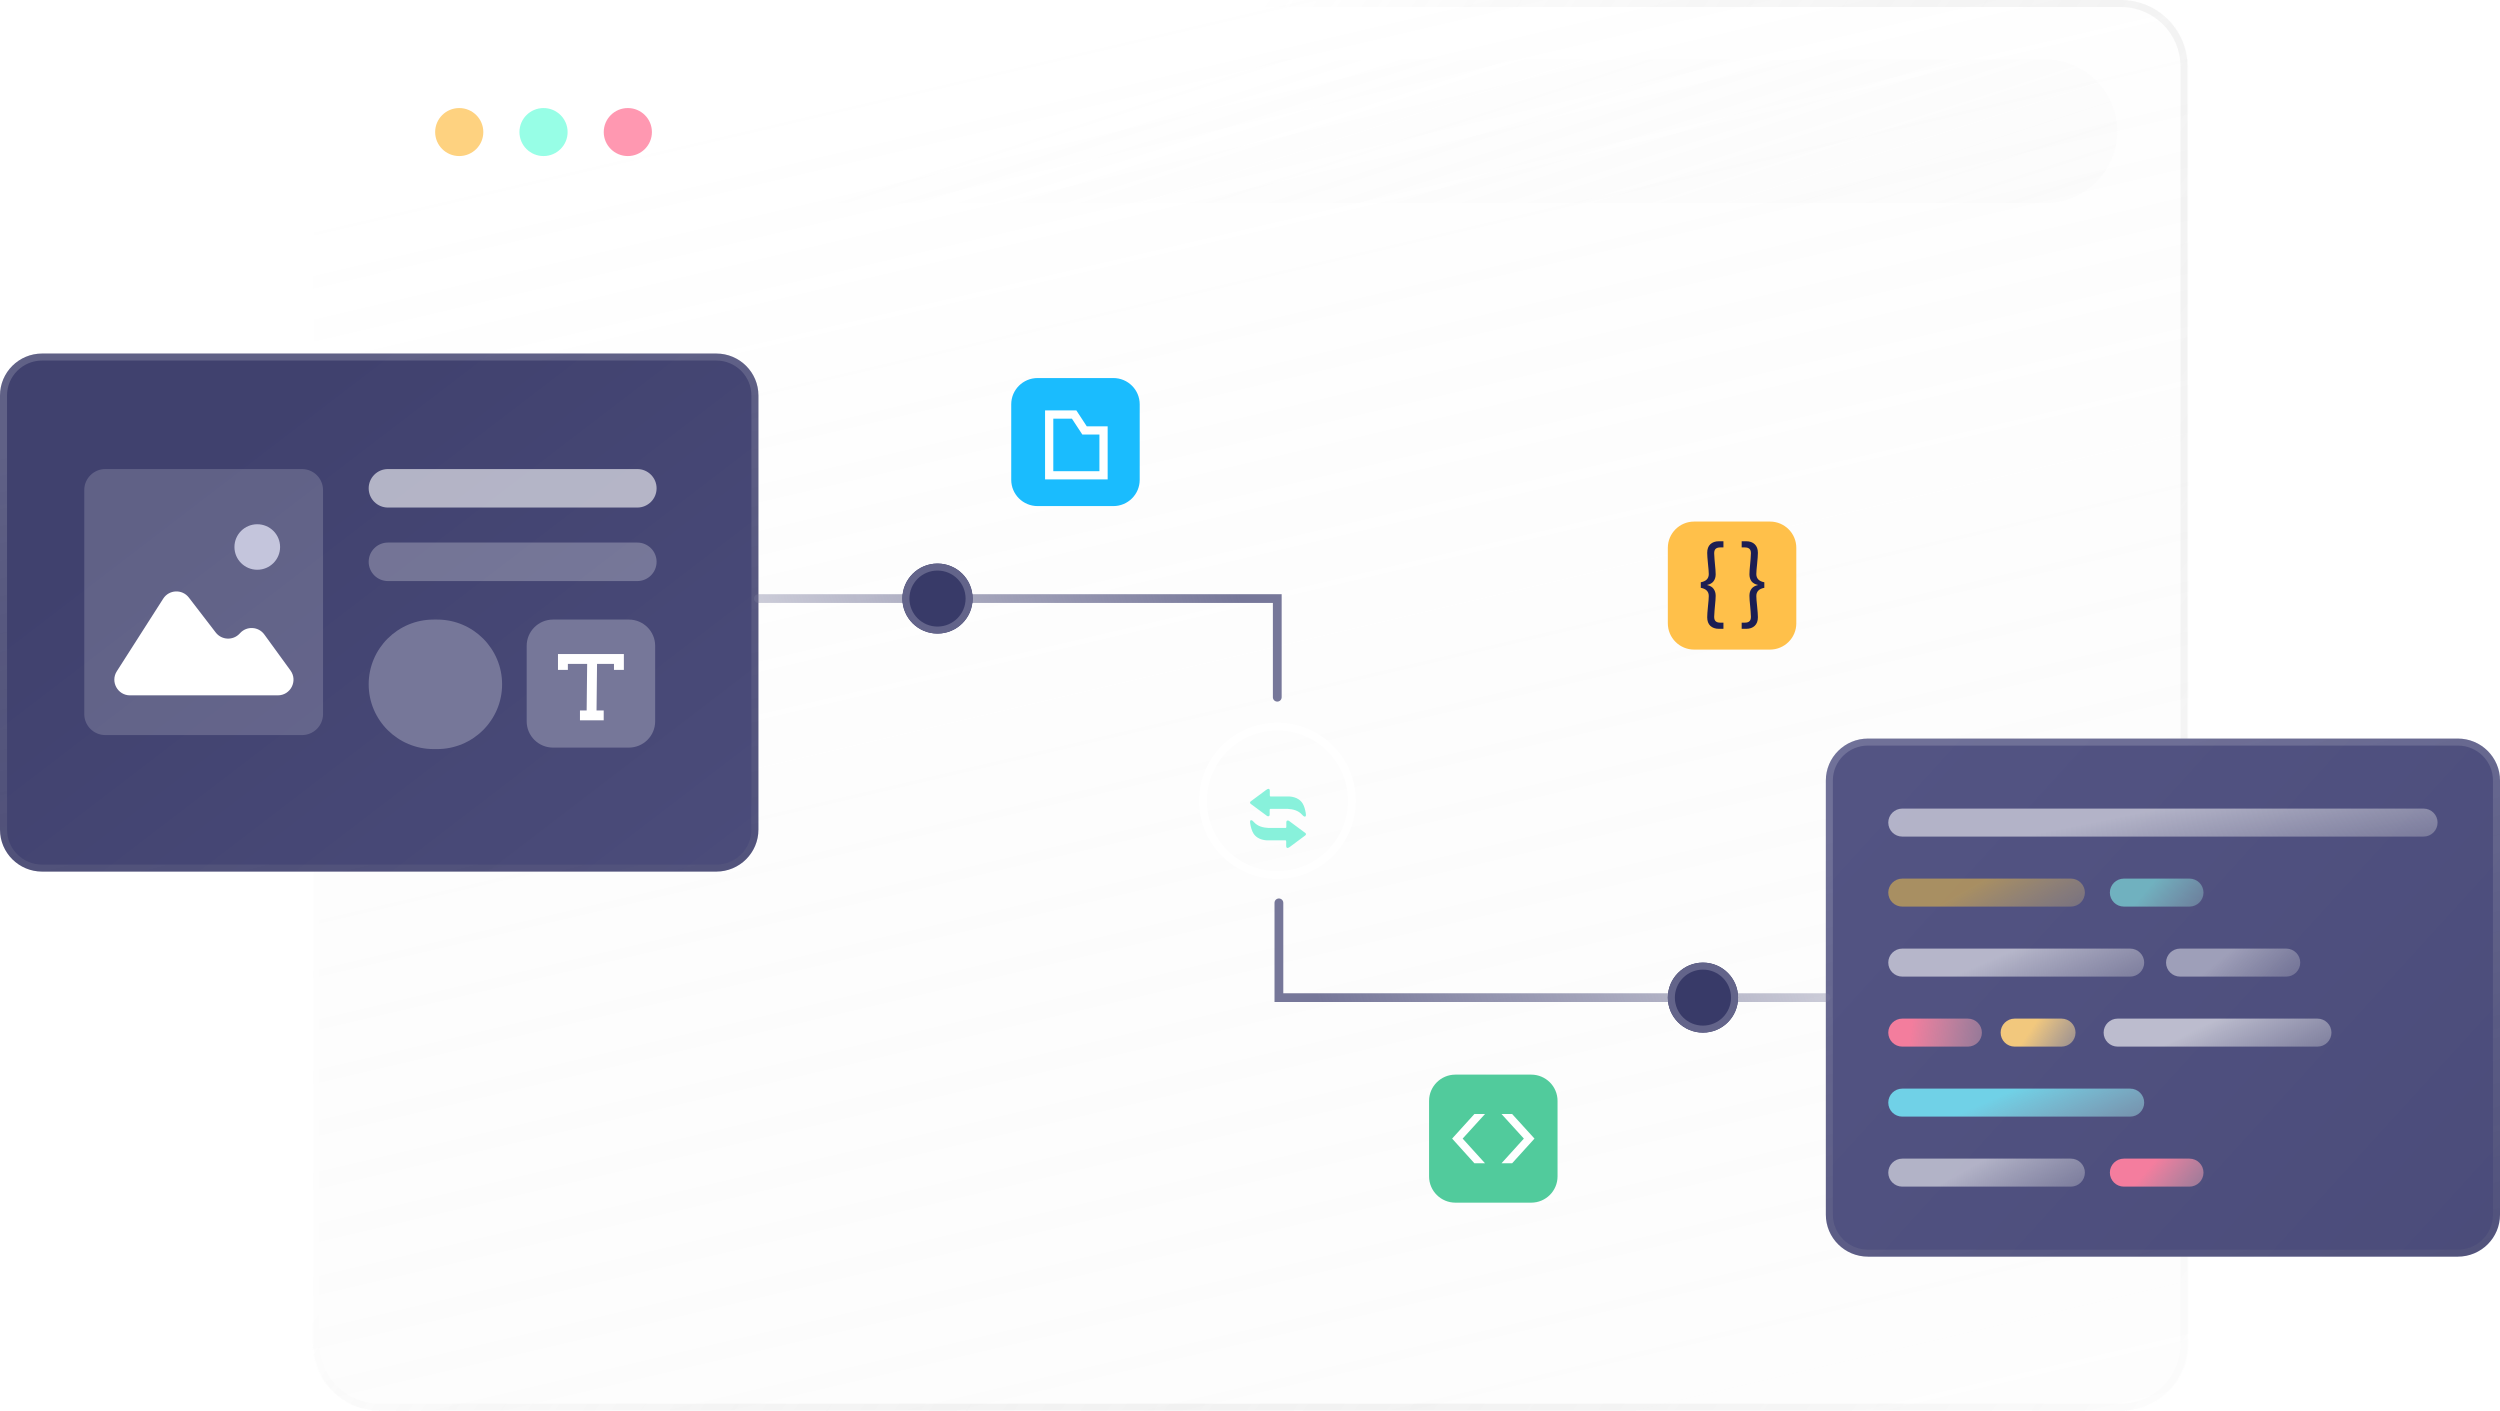 <svg width="638" height="360" viewBox="0 0 638 360" fill="none" xmlns="http://www.w3.org/2000/svg">
<path d="M80 16.973C80 7.599 87.623 0 97.025 0H541.475C550.877 0 558.5 7.599 558.5 16.973V343.027C558.5 352.401 550.877 360 541.475 360H97.025C87.623 360 80 352.401 80 343.027V16.973Z" fill="url(#paint0_linear_3617_862)"/>
<path fill-rule="evenodd" clip-rule="evenodd" d="M541.225 1.787H96.775C88.362 1.787 81.542 8.586 81.542 16.973V343.027C81.542 351.414 88.362 358.213 96.775 358.213H541.225C549.638 358.213 556.458 351.414 556.458 343.027V16.973C556.458 8.586 549.638 1.787 541.225 1.787ZM96.775 0C87.373 0 79.75 7.599 79.75 16.973V343.027C79.75 352.401 87.373 360 96.775 360H541.225C550.627 360 558.25 352.401 558.25 343.027V16.973C558.25 7.599 550.627 0 541.225 0H96.775Z" fill="url(#paint1_linear_3617_862)"/>
<path d="M364.699 280.946C364.699 277.244 367.71 274.243 371.425 274.243H390.761C394.475 274.243 397.486 277.244 397.486 280.946V300.217C397.486 303.919 394.475 306.92 390.761 306.92H371.425C367.71 306.92 364.699 303.919 364.699 300.217V280.946Z" fill="#51CB9C"/>
<path d="M376.263 296.866L370.583 290.568L376.263 284.298H378.974L373.27 290.568L378.974 296.866H376.263Z" fill="white"/>
<path d="M383.186 284.298H385.896L391.6 290.568L385.896 296.866H383.186L388.89 290.568L383.186 284.298Z" fill="white"/>
<path d="M258.066 103.18C258.066 99.478 261.078 96.477 264.792 96.477H284.128C287.842 96.477 290.853 99.478 290.853 103.18V122.45C290.853 126.152 287.842 129.153 284.128 129.153H264.792C261.078 129.153 258.066 126.152 258.066 122.45V103.18Z" fill="#1ABCFE"/>
<path fill-rule="evenodd" clip-rule="evenodd" d="M277.349 108.803L274.687 104.742H266.7V122.337H282.673V108.803H277.349ZM280.572 110.897H276.212L273.549 106.837H268.802V120.243H280.572V110.897Z" fill="white"/>
<path d="M425.631 139.805C425.631 136.103 428.642 133.102 432.356 133.102H451.692C455.407 133.102 458.418 136.103 458.418 139.805V159.075C458.418 162.777 455.407 165.778 451.692 165.778H432.356C428.642 165.778 425.631 162.777 425.631 159.075V139.805Z" fill="#FFC04A"/>
<path d="M434.039 148.595C435.399 148.342 436.079 147.644 436.079 146.501C436.079 145.996 436.013 145.133 435.879 143.91C435.746 142.608 435.679 141.664 435.679 141.079C435.679 140.122 435.946 139.391 436.479 138.886C437.026 138.381 437.753 138.129 438.659 138.129H439.82V139.704H438.999C438.479 139.704 438.093 139.823 437.839 140.063C437.586 140.288 437.459 140.667 437.459 141.199C437.459 141.584 437.486 142.063 437.539 142.634C437.593 143.192 437.626 143.571 437.639 143.77C437.773 145.046 437.839 145.976 437.839 146.561C437.839 147.266 437.659 147.857 437.299 148.335C436.953 148.801 436.413 149.113 435.679 149.272V149.312C436.413 149.472 436.953 149.791 437.299 150.269C437.659 150.747 437.839 151.339 437.839 152.043C437.839 152.628 437.773 153.558 437.639 154.834C437.626 155.033 437.593 155.419 437.539 155.99C437.486 156.548 437.459 157.02 437.459 157.406C437.459 157.937 437.586 158.316 437.839 158.542C438.093 158.781 438.479 158.901 438.999 158.901H439.82V160.475H438.659C437.753 160.475 437.026 160.223 436.479 159.718C435.946 159.213 435.679 158.482 435.679 157.525C435.679 156.94 435.746 155.997 435.879 154.694C436.013 153.472 436.079 152.608 436.079 152.103C436.079 150.96 435.399 150.262 434.039 150.01V148.595Z" fill="#1C1E53"/>
<path d="M450.255 150.01C448.895 150.262 448.215 150.96 448.215 152.103C448.215 152.608 448.282 153.472 448.415 154.694C448.548 155.997 448.615 156.94 448.615 157.525C448.615 158.482 448.342 159.213 447.795 159.718C447.262 160.223 446.541 160.475 445.635 160.475H444.475V158.901H445.295C445.815 158.901 446.201 158.781 446.455 158.542C446.708 158.316 446.835 157.937 446.835 157.406C446.835 157.02 446.808 156.548 446.755 155.99C446.701 155.419 446.668 155.033 446.655 154.834C446.521 153.558 446.455 152.628 446.455 152.043C446.455 151.339 446.628 150.747 446.975 150.269C447.335 149.791 447.882 149.472 448.615 149.312V149.272C447.882 149.113 447.335 148.801 446.975 148.335C446.628 147.857 446.455 147.266 446.455 146.561C446.455 145.976 446.521 145.046 446.655 143.77C446.668 143.571 446.701 143.192 446.755 142.634C446.808 142.063 446.835 141.584 446.835 141.199C446.835 140.667 446.708 140.288 446.455 140.063C446.201 139.823 445.815 139.704 445.295 139.704H444.475V138.129H445.635C446.541 138.129 447.262 138.381 447.795 138.886C448.342 139.391 448.615 140.122 448.615 141.079C448.615 141.664 448.548 142.608 448.415 143.91C448.282 145.133 448.215 145.996 448.215 146.501C448.215 147.644 448.895 148.342 450.255 148.595V150.01Z" fill="#1C1E53"/>
<path d="M0 100.943C0 95.023 4.814 90.224 10.753 90.224H182.798C188.736 90.224 193.551 95.023 193.551 100.943V211.712C193.551 217.633 188.736 222.432 182.798 222.432H10.753C4.814 222.432 0 217.633 0 211.712V100.943Z" fill="url(#paint2_linear_3617_862)"/>
<path fill-rule="evenodd" clip-rule="evenodd" d="M182.798 92.01H10.753C5.804 92.01 1.792 96.01 1.792 100.943V211.712C1.792 216.646 5.804 220.645 10.753 220.645H182.798C187.747 220.645 191.758 216.646 191.758 211.712V100.943C191.758 96.01 187.747 92.01 182.798 92.01ZM10.753 90.224C4.814 90.224 0 95.023 0 100.943V211.712C0 217.633 4.814 222.432 10.753 222.432H182.798C188.736 222.432 193.551 217.633 193.551 211.712V100.943C193.551 95.023 188.736 90.224 182.798 90.224H10.753Z" fill="url(#paint3_linear_3617_862)"/>
<path d="M21.506 125.062C21.506 122.102 23.913 119.702 26.882 119.702H77.062C80.031 119.702 82.438 122.102 82.438 125.062V182.233C82.438 185.193 80.031 187.593 77.062 187.593H26.882C23.913 187.593 21.506 185.193 21.506 182.233V125.062Z" fill="white" fill-opacity="0.17"/>
<path d="M94.086 124.615C94.086 121.902 96.292 119.702 99.014 119.702H162.635C165.357 119.702 167.563 121.902 167.563 124.615V124.615C167.563 127.329 165.357 129.528 162.635 129.528H99.014C96.292 129.528 94.086 127.329 94.086 124.615V124.615Z" fill="white" fill-opacity="0.6"/>
<path d="M94.086 143.375C94.086 140.662 96.292 138.462 99.014 138.462H162.635C165.357 138.462 167.563 140.662 167.563 143.375V143.375C167.563 146.089 165.357 148.288 162.635 148.288H99.014C96.292 148.288 94.086 146.089 94.086 143.375V143.375Z" fill="white" fill-opacity="0.26"/>
<path d="M94.086 174.639C94.086 165.512 101.508 158.113 110.663 158.113H111.559C120.715 158.113 128.136 165.512 128.136 174.639V174.639C128.136 183.766 120.715 191.165 111.559 191.165H110.663C101.508 191.165 94.086 183.766 94.086 174.639V174.639Z" fill="#767799"/>
<path d="M90.504 33.499C90.504 23.385 98.728 15.187 108.873 15.187H521.96C532.105 15.187 540.33 23.385 540.33 33.499V33.499C540.33 43.613 532.105 51.812 521.96 51.812H108.873C98.728 51.812 90.504 43.613 90.504 33.499V33.499Z" fill="url(#paint4_linear_3617_862)"/>
<path d="M465.955 199.206C465.955 193.286 470.769 188.486 476.708 188.486H627.247C633.186 188.486 638 193.286 638 199.206V309.975C638 315.895 633.186 320.695 627.247 320.695H476.708C470.769 320.695 465.955 315.895 465.955 309.975V199.206Z" fill="url(#paint5_linear_3617_862)"/>
<path fill-rule="evenodd" clip-rule="evenodd" d="M627.247 190.273H476.708C471.759 190.273 467.747 194.272 467.747 199.206V309.975C467.747 314.909 471.759 318.908 476.708 318.908H627.247C632.196 318.908 636.208 314.909 636.208 309.975V199.206C636.208 194.272 632.196 190.273 627.247 190.273ZM476.708 188.486C470.769 188.486 465.955 193.286 465.955 199.206V309.975C465.955 315.895 470.769 320.695 476.708 320.695H627.247C633.186 320.695 638 315.895 638 309.975V199.206C638 193.286 633.186 188.486 627.247 188.486H476.708Z" fill="url(#paint6_linear_3617_862)"/>
<path d="M481.885 209.925C481.885 207.951 483.489 206.352 485.469 206.352H618.485C620.465 206.352 622.069 207.951 622.069 209.925V209.925C622.069 211.898 620.465 213.498 618.485 213.498H485.469C483.489 213.498 481.885 211.898 481.885 209.925V209.925Z" fill="url(#paint7_linear_3617_862)"/>
<path d="M481.885 227.792C481.885 225.819 483.489 224.219 485.469 224.219H528.48C530.46 224.219 532.065 225.819 532.065 227.792V227.792C532.065 229.765 530.46 231.365 528.48 231.365H485.469C483.489 231.365 481.885 229.765 481.885 227.792V227.792Z" fill="url(#paint8_linear_3617_862)"/>
<path d="M538.437 227.792C538.437 225.819 540.041 224.219 542.021 224.219H558.747C560.727 224.219 562.332 225.819 562.332 227.792V227.792C562.332 229.765 560.727 231.365 558.747 231.365H542.021C540.041 231.365 538.437 229.765 538.437 227.792V227.792Z" fill="url(#paint9_linear_3617_862)"/>
<path d="M481.885 299.256C481.885 297.282 483.489 295.683 485.469 295.683H528.48C530.46 295.683 532.065 297.282 532.065 299.256V299.256C532.065 301.229 530.46 302.829 528.48 302.829H485.469C483.489 302.829 481.885 301.229 481.885 299.256V299.256Z" fill="url(#paint10_linear_3617_862)"/>
<path d="M538.437 299.256C538.437 297.282 540.041 295.683 542.021 295.683H558.747C560.727 295.683 562.332 297.282 562.332 299.256V299.256C562.332 301.229 560.727 302.829 558.747 302.829H542.021C540.041 302.829 538.437 301.229 538.437 299.256V299.256Z" fill="url(#paint11_linear_3617_862)"/>
<path d="M510.56 263.523C510.56 261.55 512.164 259.95 514.144 259.95H526.091C528.071 259.95 529.676 261.55 529.676 263.523V263.523C529.676 265.497 528.071 267.097 526.091 267.097H514.144C512.164 267.097 510.56 265.497 510.56 263.523V263.523Z" fill="url(#paint12_linear_3617_862)"/>
<path d="M536.845 263.523C536.845 261.55 538.449 259.95 540.429 259.95H591.405C593.385 259.95 594.99 261.55 594.99 263.523V263.523C594.99 265.497 593.385 267.097 591.405 267.097H540.429C538.449 267.097 536.845 265.497 536.845 263.523V263.523Z" fill="url(#paint13_linear_3617_862)"/>
<path d="M481.885 263.523C481.885 261.55 483.489 259.95 485.469 259.95H502.196C504.175 259.95 505.78 261.55 505.78 263.523V263.523C505.78 265.497 504.175 267.097 502.196 267.097H485.469C483.489 267.097 481.885 265.497 481.885 263.523V263.523Z" fill="url(#paint14_linear_3617_862)"/>
<path d="M481.885 245.657C481.885 243.684 483.489 242.084 485.469 242.084H543.614C545.593 242.084 547.198 243.684 547.198 245.657V245.657C547.198 247.631 545.593 249.23 543.614 249.23H485.469C483.489 249.23 481.885 247.631 481.885 245.657V245.657Z" fill="url(#paint15_linear_3617_862)"/>
<path d="M552.774 245.657C552.774 243.684 554.379 242.084 556.359 242.084H583.44C585.419 242.084 587.024 243.684 587.024 245.657V245.657C587.024 247.631 585.419 249.23 583.44 249.23H556.359C554.379 249.23 552.774 247.631 552.774 245.657V245.657Z" fill="url(#paint16_linear_3617_862)"/>
<path d="M481.885 281.39C481.885 279.416 483.489 277.816 485.469 277.816H543.614C545.593 277.816 547.198 279.416 547.198 281.39V281.39C547.198 283.363 545.593 284.963 543.614 284.963H485.469C483.489 284.963 481.885 283.363 481.885 281.39V281.39Z" fill="url(#paint17_linear_3617_862)"/>
<path d="M123.343 33.701C123.343 37.084 120.591 39.826 117.197 39.826C113.802 39.826 111.051 37.084 111.051 33.701C111.051 30.318 113.802 27.575 117.197 27.575C120.591 27.575 123.343 30.318 123.343 33.701Z" fill="#FED280"/>
<path d="M144.855 33.701C144.855 37.084 142.103 39.826 138.709 39.826C135.314 39.826 132.562 37.084 132.562 33.701C132.562 30.318 135.314 27.575 138.709 27.575C142.103 27.575 144.855 30.318 144.855 33.701Z" fill="#8CFEE3" fill-opacity="0.9"/>
<path d="M166.368 33.701C166.368 37.084 163.617 39.826 160.222 39.826C156.828 39.826 154.076 37.084 154.076 33.701C154.076 30.318 156.828 27.575 160.222 27.575C163.617 27.575 166.368 30.318 166.368 33.701Z" fill="#FF8DA9" fill-opacity="0.9"/>
<path d="M48.191 152.494C46.501 150.297 43.142 150.443 41.65 152.779L29.813 171.303C28.112 173.965 30.024 177.456 33.184 177.456H70.896C74.165 177.456 76.054 173.749 74.132 171.105L67.455 161.919C65.974 159.882 63.001 159.704 61.287 161.551L61.153 161.695C59.47 163.51 56.559 163.375 55.05 161.413L48.191 152.494Z" fill="white"/>
<path d="M71.479 139.595C71.479 142.801 68.871 145.401 65.654 145.401C62.438 145.401 59.83 142.801 59.83 139.595C59.83 136.388 62.438 133.788 65.654 133.788C68.871 133.788 71.479 136.388 71.479 139.595Z" fill="#C4C5DC"/>
<path fill-rule="evenodd" clip-rule="evenodd" d="M192.43 152.754C192.43 152.138 192.931 151.638 193.55 151.638H327.08V177.935C327.08 178.551 326.578 179.051 325.96 179.051C325.341 179.051 324.84 178.551 324.84 177.935V153.871H193.55C192.931 153.871 192.43 153.371 192.43 152.754Z" fill="url(#paint18_linear_3617_862)"/>
<path fill-rule="evenodd" clip-rule="evenodd" d="M467.075 254.59C467.075 255.207 466.574 255.707 465.955 255.707L325.256 255.707L325.256 230.407C325.256 229.79 325.758 229.29 326.376 229.29C326.995 229.29 327.497 229.79 327.497 230.407L327.497 253.474L465.955 253.474C466.574 253.474 467.075 253.974 467.075 254.59Z" fill="url(#paint19_linear_3617_862)"/>
<g filter="url(#filter0_d_3617_862)">
<path fill-rule="evenodd" clip-rule="evenodd" d="M324.056 198.938C324.05 199.154 324.089 199.257 324.287 199.258H329.06C329.924 199.321 330.697 199.536 331.351 199.955C331.805 200.246 332.137 200.591 332.387 200.974C332.83 201.654 333.081 202.634 333.217 203.425C333.275 203.767 333.302 204.086 333.24 204.235C333.21 204.305 333.166 204.352 333.107 204.374C332.779 204.498 332.432 204.072 332.247 203.867C331.367 202.896 330.088 202.494 328.579 202.418H324.216C324.06 202.444 324.004 202.553 324.02 202.721V203.881C324.011 204.266 323.805 204.397 323.397 204.267L319.64 201.484L319.27 201.21L319.176 201.14C318.874 200.884 318.998 200.651 319.269 200.449L319.556 200.236L323.156 197.561C323.595 197.234 324.056 197.147 324.056 197.851V198.938ZM328.236 210.774C328.242 210.559 328.203 210.455 328.005 210.455H323.232C322.368 210.391 321.595 210.176 320.941 209.757C320.484 209.465 320.151 209.117 319.901 208.731C319.448 208.033 319.153 206.898 319.044 206.082C319.01 205.822 319.002 205.596 319.052 205.478C319.082 205.408 319.126 205.361 319.185 205.338C319.513 205.214 319.86 205.641 320.045 205.845C320.925 206.817 322.205 207.219 323.713 207.294H328.076C328.232 207.269 328.288 207.16 328.272 206.991V205.831C328.281 205.446 328.487 205.315 328.895 205.445L332.652 208.228L333.022 208.502L333.116 208.572C333.418 208.828 333.294 209.062 333.023 209.263L332.736 209.476L329.137 212.152C328.697 212.478 328.237 212.566 328.237 211.862L328.236 210.774Z" fill="#88F1DB"/>
</g>
<path d="M345 204.367C345 214.823 336.496 223.305 326 223.305C315.504 223.305 307 214.823 307 204.367C307 193.911 315.504 185.429 326 185.429C336.496 185.429 345 193.911 345 204.367Z" stroke="white" stroke-width="2"/>
<path d="M248.211 152.754C248.211 157.688 244.2 161.687 239.251 161.687C234.302 161.687 230.29 157.688 230.29 152.754C230.29 147.821 234.302 143.821 239.251 143.821C244.2 143.821 248.211 147.821 248.211 152.754Z" fill="#383A68"/>
<path fill-rule="evenodd" clip-rule="evenodd" d="M239.251 159.901C243.21 159.901 246.419 156.701 246.419 152.754C246.419 148.807 243.21 145.608 239.251 145.608C235.292 145.608 232.082 148.807 232.082 152.754C232.082 156.701 235.292 159.901 239.251 159.901ZM239.251 161.687C244.2 161.687 248.211 157.688 248.211 152.754C248.211 147.821 244.2 143.821 239.251 143.821C234.302 143.821 230.29 147.821 230.29 152.754C230.29 157.688 234.302 161.687 239.251 161.687Z" fill="#63648A"/>
<path d="M443.552 254.591C443.552 259.525 439.54 263.524 434.592 263.524C429.643 263.524 425.631 259.525 425.631 254.591C425.631 249.658 429.643 245.658 434.592 245.658C439.54 245.658 443.552 249.658 443.552 254.591Z" fill="#383A68"/>
<path fill-rule="evenodd" clip-rule="evenodd" d="M434.592 261.738C438.551 261.738 441.76 258.538 441.76 254.591C441.76 250.644 438.551 247.445 434.592 247.445C430.632 247.445 427.423 250.644 427.423 254.591C427.423 258.538 430.632 261.738 434.592 261.738ZM434.592 263.524C439.54 263.524 443.552 259.525 443.552 254.591C443.552 249.658 439.54 245.658 434.592 245.658C429.643 245.658 425.631 249.658 425.631 254.591C425.631 259.525 429.643 263.524 434.592 263.524Z" fill="#63648A"/>
<path d="M134.41 164.816C134.41 161.114 137.421 158.113 141.136 158.113H160.472C164.186 158.113 167.197 161.114 167.197 164.816V184.087C167.197 187.789 164.186 190.79 160.472 190.79H141.136C137.421 190.79 134.41 187.789 134.41 184.087V164.816Z" fill="#767799"/>
<path fill-rule="evenodd" clip-rule="evenodd" d="M154.065 183.824H148.007V181.311H154.065V183.824Z" fill="white"/>
<path fill-rule="evenodd" clip-rule="evenodd" d="M142.396 166.912H159.21V170.956H156.688V169.426H144.919V170.956H142.396V166.912Z" fill="white"/>
<path fill-rule="evenodd" clip-rule="evenodd" d="M149.699 182.708L149.854 168.31L152.376 168.337L152.22 182.735L149.699 182.708Z" fill="white"/>
<defs>
<filter id="filter0_d_3617_862" x="305" y="187.315" width="42.292" height="43.081" filterUnits="userSpaceOnUse" color-interpolation-filters="sRGB">
<feFlood flood-opacity="0" result="BackgroundImageFix"/>
<feColorMatrix in="SourceAlpha" type="matrix" values="0 0 0 0 0 0 0 0 0 0 0 0 0 0 0 0 0 0 127 0" result="hardAlpha"/>
<feOffset dy="4"/>
<feGaussianBlur stdDeviation="7"/>
<feComposite in2="hardAlpha" operator="out"/>
<feColorMatrix type="matrix" values="0 0 0 0 0.533 0 0 0 0 0.945 0 0 0 0 0.859 0 0 0 1 0"/>
<feBlend mode="normal" in2="BackgroundImageFix" result="effect1_dropShadow_3617_862"/>
<feBlend mode="normal" in="SourceGraphic" in2="effect1_dropShadow_3617_862" result="shape"/>
</filter>
<linearGradient id="paint0_linear_3617_862" x1="319.25" y1="0" x2="441.889" y2="523.374" gradientUnits="userSpaceOnUse">
<stop stop-color="white" stop-opacity="0.16"/>
<stop offset="1" stop-color="#C4C4C4" stop-opacity="0"/>
</linearGradient>
<linearGradient id="paint1_linear_3617_862" x1="319" y1="1.33608e-05" x2="657.17" y2="244.719" gradientUnits="userSpaceOnUse">
<stop stop-color="white" stop-opacity="0.17"/>
<stop offset="1" stop-opacity="0"/>
</linearGradient>
<linearGradient id="paint2_linear_3617_862" x1="41.827" y1="125.724" x2="278.014" y2="434.19" gradientUnits="userSpaceOnUse">
<stop stop-color="#40416E"/>
<stop offset="1" stop-color="#5A5B8B"/>
</linearGradient>
<linearGradient id="paint3_linear_3617_862" x1="96.775" y1="90.224" x2="178.691" y2="426.625" gradientUnits="userSpaceOnUse">
<stop stop-color="white" stop-opacity="0.17"/>
<stop offset="1" stop-opacity="0"/>
</linearGradient>
<linearGradient id="paint4_linear_3617_862" x1="315.417" y1="15.187" x2="383.01" y2="224.217" gradientUnits="userSpaceOnUse">
<stop stop-color="white" stop-opacity="0.15"/>
<stop offset="1" stop-color="#C4C4C4" stop-opacity="0"/>
</linearGradient>
<linearGradient id="paint5_linear_3617_862" x1="797.652" y1="534.105" x2="327.604" y2="106.046" gradientUnits="userSpaceOnUse">
<stop stop-color="#40416E"/>
<stop offset="1" stop-color="#5A5B8B"/>
</linearGradient>
<linearGradient id="paint6_linear_3617_862" x1="551.978" y1="188.486" x2="642.783" y2="519.959" gradientUnits="userSpaceOnUse">
<stop stop-color="white" stop-opacity="0.17"/>
<stop offset="1" stop-opacity="0"/>
</linearGradient>
<linearGradient id="paint7_linear_3617_862" x1="551.977" y1="206.352" x2="560.739" y2="249.629" gradientUnits="userSpaceOnUse">
<stop stop-color="white" stop-opacity="0.56"/>
<stop offset="1" stop-color="#C4C4C4" stop-opacity="0"/>
</linearGradient>
<linearGradient id="paint8_linear_3617_862" x1="506.975" y1="224.219" x2="526.28" y2="258.351" gradientUnits="userSpaceOnUse">
<stop stop-color="#F9C746" stop-opacity="0.52"/>
<stop offset="1" stop-color="#C4C4C4" stop-opacity="0"/>
</linearGradient>
<linearGradient id="paint9_linear_3617_862" x1="550.384" y1="224.219" x2="572.58" y2="242.906" gradientUnits="userSpaceOnUse">
<stop stop-color="#84EBE5" stop-opacity="0.62"/>
<stop offset="1" stop-color="#C4C4C4" stop-opacity="0"/>
</linearGradient>
<linearGradient id="paint10_linear_3617_862" x1="506.975" y1="295.683" x2="526.28" y2="329.815" gradientUnits="userSpaceOnUse">
<stop stop-color="white" stop-opacity="0.56"/>
<stop offset="1" stop-color="#C4C4C4" stop-opacity="0"/>
</linearGradient>
<linearGradient id="paint11_linear_3617_862" x1="550.384" y1="295.683" x2="572.58" y2="314.37" gradientUnits="userSpaceOnUse">
<stop stop-color="#F47D9E"/>
<stop offset="1" stop-color="#C4C4C4" stop-opacity="0"/>
</linearGradient>
<linearGradient id="paint12_linear_3617_862" x1="520.118" y1="259.95" x2="540.992" y2="274.009" gradientUnits="userSpaceOnUse">
<stop stop-color="#F2C87D"/>
<stop offset="1" stop-color="#C4C4C4" stop-opacity="0"/>
</linearGradient>
<linearGradient id="paint13_linear_3617_862" x1="565.917" y1="259.95" x2="583.676" y2="296.333" gradientUnits="userSpaceOnUse">
<stop stop-color="white" stop-opacity="0.62"/>
<stop offset="1" stop-color="#C4C4C4" stop-opacity="0"/>
</linearGradient>
<linearGradient id="paint14_linear_3617_862" x1="488.257" y1="258.164" x2="524.93" y2="263.358" gradientUnits="userSpaceOnUse">
<stop stop-color="#F37D9D"/>
<stop offset="1" stop-color="#C4C4C4" stop-opacity="0"/>
</linearGradient>
<linearGradient id="paint15_linear_3617_862" x1="514.541" y1="242.084" x2="531.009" y2="279.979" gradientUnits="userSpaceOnUse">
<stop stop-color="white" stop-opacity="0.58"/>
<stop offset="1" stop-color="#C4C4C4" stop-opacity="0"/>
</linearGradient>
<linearGradient id="paint16_linear_3617_862" x1="569.899" y1="242.084" x2="592.033" y2="268.793" gradientUnits="userSpaceOnUse">
<stop stop-color="white" stop-opacity="0.45"/>
<stop offset="1" stop-color="#C4C4C4" stop-opacity="0"/>
</linearGradient>
<linearGradient id="paint17_linear_3617_862" x1="514.541" y1="277.816" x2="531.009" y2="315.712" gradientUnits="userSpaceOnUse">
<stop stop-color="#70D1E7"/>
<stop offset="1" stop-color="#C4C4C4" stop-opacity="0"/>
</linearGradient>
<linearGradient id="paint18_linear_3617_862" x1="314.831" y1="146.587" x2="135.21" y2="200.966" gradientUnits="userSpaceOnUse">
<stop stop-color="#767799"/>
<stop offset="1" stop-color="#767799" stop-opacity="0"/>
</linearGradient>
<linearGradient id="paint19_linear_3617_862" x1="338.205" y1="260.758" x2="525.683" y2="200.973" gradientUnits="userSpaceOnUse">
<stop stop-color="#767799"/>
<stop offset="1" stop-color="#767799" stop-opacity="0"/>
</linearGradient>
</defs>
</svg>
